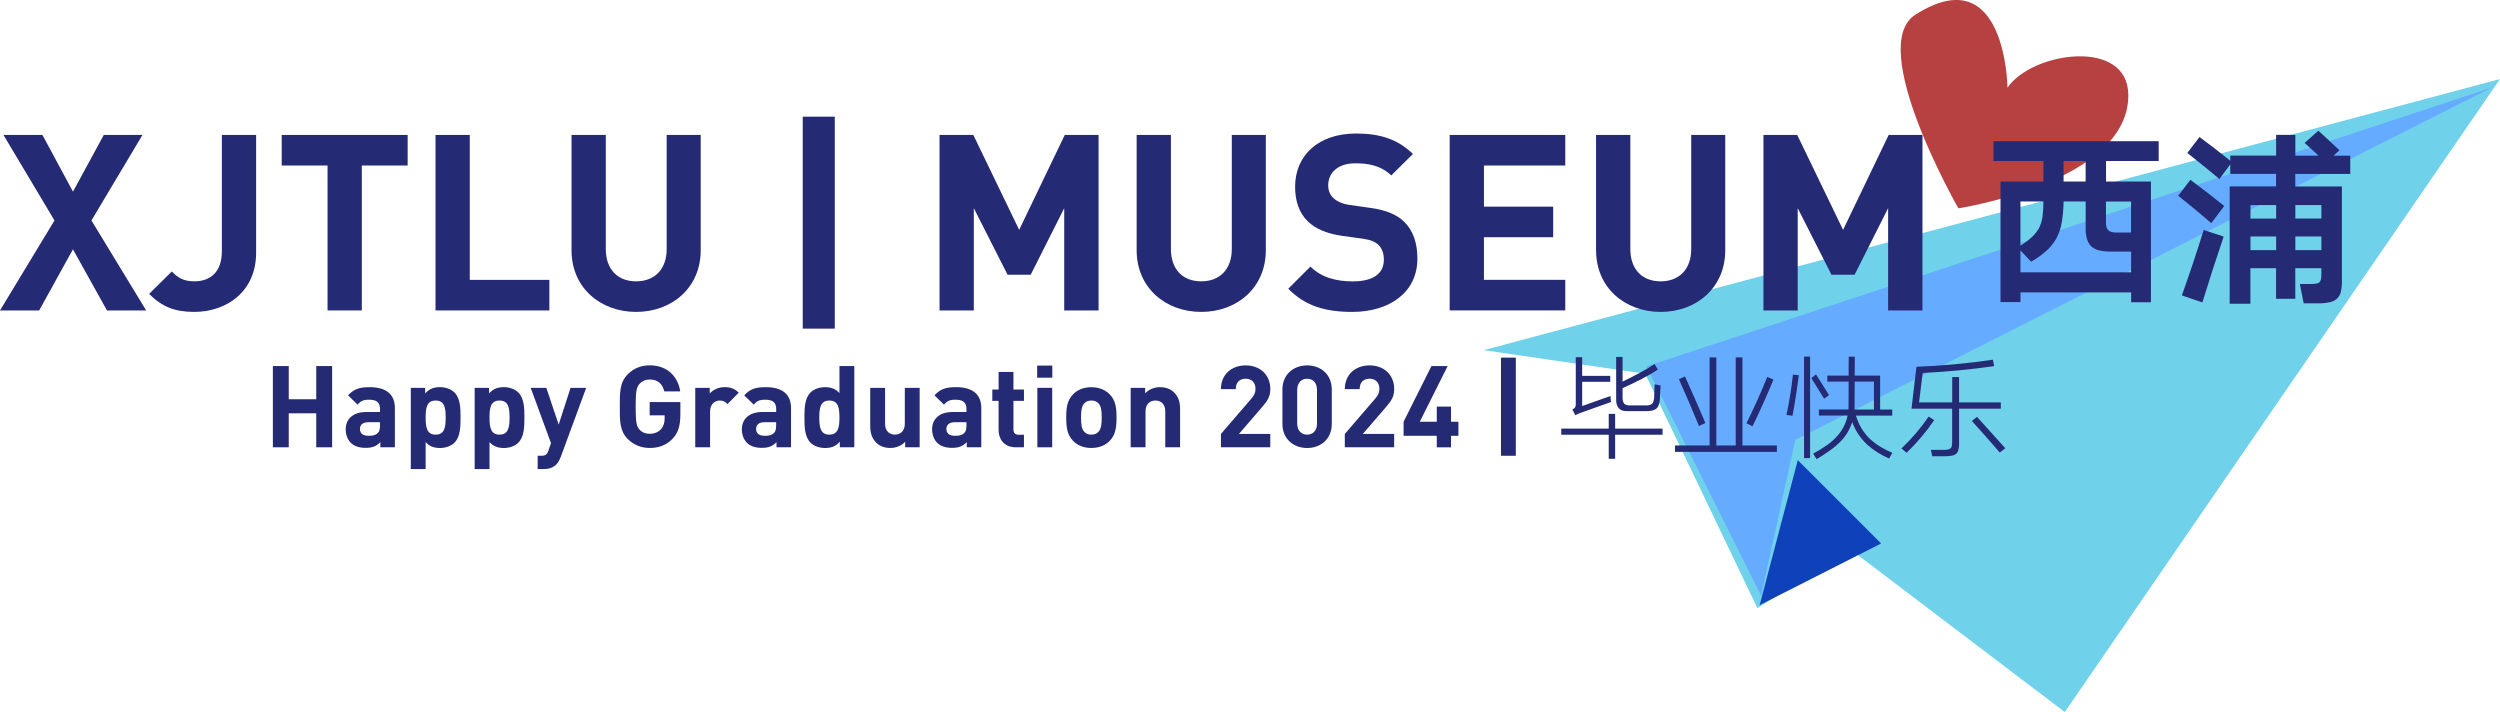 <?xml version="1.0" encoding="UTF-8"?>
<svg id="_图层_2" data-name="图层 2" xmlns="http://www.w3.org/2000/svg" viewBox="0 0 628.23 178.93">
  <defs>
    <style>
      .cls-1 {
        fill: #242a74;
      }

      .cls-1, .cls-2, .cls-3, .cls-4, .cls-5 {
        stroke-width: 0px;
      }

      .cls-2 {
        fill: #65abff;
      }

      .cls-3 {
        fill: #b74141;
      }

      .cls-4 {
        fill: #6fd1ea;
      }

      .cls-5 {
        fill: #0f41bb;
      }
    </style>
  </defs>
  <g id="_图层_1-2" data-name="图层 1">
    <g>
      <polygon class="cls-4" points="628.23 19.86 372.84 87.99 413.43 93.92 441.62 152.82 464.94 138.03 518.87 178.93 628.23 19.86"/>
      <polygon class="cls-2" points="413.74 92.07 625.99 22.07 451.15 110.52 442.54 149.67 413.74 92.07"/>
      <polygon class="cls-5" points="451.77 115.63 472.71 136.57 442.19 152.05 451.77 115.63"/>
    </g>
    <g>
      <g>
        <path class="cls-1" d="M26.88,78.01l-8.55-15.36-8.49,15.36H0l13.69-22.61L.87,33.91h9.79l7.68,14.25,7.74-14.25h9.72l-12.82,21.49,13.75,22.61h-9.85Z"/>
        <path class="cls-1" d="M48.8,78.38c-4.77,0-8.05-1.24-11.33-4.52l5.7-5.64c1.42,1.42,2.79,2.48,5.64,2.48,4.21,0,6.94-2.48,6.94-7.56v-29.23h8.61v29.61c0,9.72-7.37,14.86-15.55,14.86Z"/>
        <path class="cls-1" d="M90.92,41.59v36.42h-8.61v-36.42h-11.52v-7.68h31.65v7.68h-11.52Z"/>
        <path class="cls-1" d="M109.44,78.01v-44.1h8.61v36.42h20v7.68h-28.61Z"/>
        <path class="cls-1" d="M159.85,78.38c-9.04,0-16.23-6.13-16.23-15.48v-28.99h8.61v28.68c0,5.08,2.97,8.11,7.62,8.11s7.68-3.03,7.68-8.11v-28.68h8.55v28.99c0,9.35-7.18,15.48-16.23,15.48Z"/>
        <path class="cls-1" d="M201.72,82.59V29.32h8.05v53.26h-8.05Z"/>
        <path class="cls-1" d="M267.43,78.01v-25.7l-8.42,16.72h-5.82l-8.48-16.72v25.7h-8.61v-44.1h8.49l11.52,23.85,11.46-23.85h8.49v44.1h-8.61Z"/>
        <path class="cls-1" d="M301.86,78.38c-9.04,0-16.23-6.13-16.23-15.48v-28.99h8.61v28.68c0,5.08,2.97,8.11,7.62,8.11s7.68-3.03,7.68-8.11v-28.68h8.55v28.99c0,9.35-7.18,15.48-16.23,15.48Z"/>
        <path class="cls-1" d="M339.83,78.38c-6.69,0-11.77-1.42-16.1-5.82l5.57-5.57c2.79,2.79,6.57,3.72,10.65,3.72,5.08,0,7.8-1.92,7.8-5.45,0-1.55-.43-2.85-1.36-3.72-.87-.81-1.86-1.24-3.9-1.55l-5.33-.74c-3.78-.56-6.57-1.73-8.55-3.65-2.11-2.11-3.16-4.96-3.16-8.67,0-7.87,5.82-13.38,15.36-13.38,6.07,0,10.47,1.49,14.25,5.14l-5.45,5.39c-2.79-2.66-6.13-3.04-9.04-3.04-4.58,0-6.81,2.54-6.81,5.57,0,1.11.37,2.29,1.3,3.16.87.81,2.29,1.49,4.09,1.73l5.2.74c4.03.56,6.57,1.67,8.42,3.41,2.35,2.23,3.41,5.45,3.41,9.35,0,8.55-7.12,13.38-16.35,13.38Z"/>
        <path class="cls-1" d="M364.29,78.01v-44.1h29.05v7.68h-20.44v10.34h17.4v7.68h-17.4v10.71h20.44v7.68h-29.05Z"/>
        <path class="cls-1" d="M417.31,78.38c-9.04,0-16.23-6.13-16.23-15.48v-28.99h8.61v28.68c0,5.08,2.97,8.11,7.62,8.11s7.68-3.03,7.68-8.11v-28.68h8.55v28.99c0,9.35-7.18,15.48-16.23,15.48Z"/>
        <path class="cls-1" d="M474.47,78.01v-25.7l-8.42,16.72h-5.82l-8.48-16.72v25.7h-8.61v-44.1h8.49l11.52,23.85,11.46-23.85h8.49v44.1h-8.61Z"/>
        <path class="cls-1" d="M79.47,112.4v-8.54h-6.91v8.54h-3.99v-20.41h3.99v8.34h6.91v-8.34h3.99v20.41h-3.99Z"/>
        <path class="cls-1" d="M95.58,112.4v-1.29c-1,1-1.95,1.43-3.67,1.43s-2.92-.43-3.81-1.32c-.8-.83-1.23-2.04-1.23-3.35,0-2.38,1.63-4.33,5.1-4.33h3.53v-.75c0-1.63-.8-2.35-2.78-2.35-1.43,0-2.09.34-2.87,1.23l-2.38-2.32c1.46-1.61,2.9-2.06,5.39-2.06,4.19,0,6.37,1.78,6.37,5.28v9.83h-3.64ZM95.49,106.1h-2.95c-1.35,0-2.09.63-2.09,1.69s.69,1.72,2.15,1.72c1.03,0,1.69-.09,2.35-.72.4-.37.54-.97.54-1.89v-.8Z"/>
        <path class="cls-1" d="M114.21,111.23c-.83.83-2.18,1.35-3.64,1.35s-2.64-.4-3.61-1.49v6.79h-3.73v-20.41h3.61v1.4c1.03-1.15,2.15-1.58,3.73-1.58,1.46,0,2.81.52,3.64,1.35,1.49,1.49,1.52,4.04,1.52,6.28s-.03,4.82-1.52,6.31ZM109.48,100.65c-2.24,0-2.52,1.83-2.52,4.27s.29,4.3,2.52,4.3,2.52-1.86,2.52-4.3-.29-4.27-2.52-4.27Z"/>
        <path class="cls-1" d="M130.26,111.23c-.83.83-2.18,1.35-3.64,1.35s-2.64-.4-3.61-1.49v6.79h-3.73v-20.41h3.61v1.4c1.03-1.15,2.15-1.58,3.73-1.58,1.46,0,2.81.52,3.64,1.35,1.49,1.49,1.52,4.04,1.52,6.28s-.03,4.82-1.52,6.31ZM125.53,100.65c-2.24,0-2.52,1.83-2.52,4.27s.29,4.3,2.52,4.3,2.52-1.86,2.52-4.3-.29-4.27-2.52-4.27Z"/>
        <path class="cls-1" d="M140.9,114.81c-.32.83-.66,1.46-1.12,1.92-.86.86-1.98,1.15-3.21,1.15h-1.46v-3.35h.86c1.06,0,1.49-.26,1.86-1.35l.63-1.83-5.1-13.88h3.93l3.1,9.23,2.98-9.23h3.93l-6.39,17.35Z"/>
        <path class="cls-1" d="M169.02,110.25c-1.63,1.69-3.58,2.32-5.76,2.32s-4.07-.8-5.5-2.24c-2.06-2.06-2.01-4.62-2.01-8.14s-.06-6.08,2.01-8.14c1.43-1.43,3.21-2.24,5.5-2.24,4.73,0,7.14,3.1,7.68,6.54h-4.01c-.46-1.92-1.63-2.98-3.67-2.98-1.09,0-1.98.43-2.55,1.09-.77.86-.97,1.81-.97,5.73s.2,4.9.97,5.76c.57.66,1.46,1.06,2.55,1.06,1.2,0,2.18-.43,2.84-1.15.66-.75.92-1.66.92-2.72v-.77h-3.76v-3.33h7.71v2.98c0,2.95-.52,4.73-1.95,6.22Z"/>
        <path class="cls-1" d="M182.83,101.54c-.57-.57-1.06-.89-1.98-.89-1.15,0-2.41.86-2.41,2.75v9h-3.73v-14.94h3.64v1.43c.72-.86,2.15-1.61,3.76-1.61,1.46,0,2.49.37,3.53,1.4l-2.81,2.84Z"/>
        <path class="cls-1" d="M195.13,112.4v-1.29c-1,1-1.95,1.43-3.67,1.43s-2.92-.43-3.81-1.32c-.8-.83-1.23-2.04-1.23-3.35,0-2.38,1.63-4.33,5.1-4.33h3.53v-.75c0-1.63-.8-2.35-2.78-2.35-1.43,0-2.09.34-2.87,1.23l-2.38-2.32c1.46-1.61,2.9-2.06,5.39-2.06,4.19,0,6.37,1.78,6.37,5.28v9.83h-3.64ZM195.04,106.1h-2.95c-1.35,0-2.09.63-2.09,1.69s.69,1.72,2.15,1.72c1.03,0,1.69-.09,2.35-.72.4-.37.54-.97.54-1.89v-.8Z"/>
        <path class="cls-1" d="M211.04,112.4v-1.4c-1.03,1.15-2.12,1.58-3.7,1.58-1.46,0-2.84-.52-3.67-1.35-1.49-1.49-1.52-4.07-1.52-6.31s.03-4.79,1.52-6.28c.83-.83,2.18-1.35,3.64-1.35s2.67.4,3.64,1.49v-6.8h3.73v20.41h-3.64ZM208.4,100.65c-2.24,0-2.52,1.83-2.52,4.27s.29,4.3,2.52,4.3,2.55-1.86,2.55-4.3-.32-4.27-2.55-4.27Z"/>
        <path class="cls-1" d="M227.46,112.4v-1.38c-.97,1.03-2.35,1.55-3.73,1.55-1.49,0-2.69-.49-3.53-1.32-1.2-1.2-1.52-2.61-1.52-4.24v-9.55h3.73v9.03c0,2.04,1.29,2.72,2.47,2.72s2.49-.69,2.49-2.72v-9.03h3.73v14.94h-3.64Z"/>
        <path class="cls-1" d="M242.94,112.4v-1.29c-1,1-1.95,1.43-3.67,1.43s-2.92-.43-3.81-1.32c-.8-.83-1.23-2.04-1.23-3.35,0-2.38,1.63-4.33,5.1-4.33h3.53v-.75c0-1.63-.8-2.35-2.78-2.35-1.43,0-2.09.34-2.87,1.23l-2.38-2.32c1.46-1.61,2.9-2.06,5.39-2.06,4.19,0,6.37,1.78,6.37,5.28v9.83h-3.64ZM242.86,106.1h-2.95c-1.35,0-2.09.63-2.09,1.69s.69,1.72,2.15,1.72c1.03,0,1.69-.09,2.35-.72.4-.37.54-.97.54-1.89v-.8Z"/>
        <path class="cls-1" d="M255.27,112.4c-3.04,0-4.33-2.15-4.33-4.27v-7.4h-1.58v-2.84h1.58v-4.42h3.73v4.42h2.64v2.84h-2.64v7.17c0,.86.4,1.35,1.29,1.35h1.35v3.15h-2.04Z"/>
        <path class="cls-1" d="M260.63,94.91v-3.04h3.81v3.04h-3.81ZM260.68,112.4v-14.94h3.73v14.94h-3.73Z"/>
        <path class="cls-1" d="M278.89,110.74c-.92.98-2.44,1.83-4.65,1.83s-3.7-.86-4.62-1.83c-1.35-1.4-1.69-3.1-1.69-5.82s.34-4.39,1.69-5.79c.92-.97,2.41-1.83,4.62-1.83s3.73.86,4.65,1.83c1.35,1.4,1.69,3.1,1.69,5.79s-.34,4.42-1.69,5.82ZM275.99,101.31c-.43-.43-1-.66-1.75-.66s-1.29.23-1.72.66c-.77.77-.86,2.06-.86,3.61s.09,2.87.86,3.64c.43.43.97.66,1.72.66s1.32-.23,1.75-.66c.77-.77.86-2.09.86-3.64s-.09-2.84-.86-3.61Z"/>
        <path class="cls-1" d="M292.82,112.4v-9.03c0-2.04-1.29-2.72-2.47-2.72s-2.49.69-2.49,2.72v9.03h-3.73v-14.94h3.64v1.38c.97-1.03,2.35-1.55,3.73-1.55,1.49,0,2.69.49,3.53,1.32,1.2,1.2,1.52,2.61,1.52,4.24v9.55h-3.73Z"/>
        <path class="cls-1" d="M306.81,112.4v-3.35l7.63-8.86c.75-.89,1.06-1.52,1.06-2.47,0-1.52-.89-2.55-2.47-2.55-1.23,0-2.49.63-2.49,2.61h-3.73c0-3.73,2.72-5.96,6.22-5.96s6.19,2.27,6.19,5.94c0,1.98-.77,3.04-2.18,4.67l-5.71,6.62h7.88v3.35h-12.42Z"/>
        <path class="cls-1" d="M328.48,112.58c-3.33,0-6.22-2.18-6.22-6.08v-8.6c0-3.9,2.9-6.08,6.22-6.08s6.19,2.18,6.19,6.08v8.6c0,3.9-2.87,6.08-6.19,6.08ZM330.95,97.95c0-1.72-1-2.78-2.47-2.78s-2.5,1.06-2.5,2.78v8.52c0,1.72,1.03,2.75,2.5,2.75s2.47-1.03,2.47-2.75v-8.52Z"/>
        <path class="cls-1" d="M337.94,112.4v-3.35l7.63-8.86c.75-.89,1.06-1.52,1.06-2.47,0-1.52-.89-2.55-2.47-2.55-1.23,0-2.49.63-2.49,2.61h-3.73c0-3.73,2.72-5.96,6.22-5.96s6.19,2.27,6.19,5.94c0,1.98-.77,3.04-2.18,4.67l-5.71,6.62h7.88v3.35h-12.42Z"/>
        <path class="cls-1" d="M364.63,109.51v2.9h-3.58v-2.9h-8.34v-3.53l7-13.99h4.07l-7,13.99h4.27v-3.81h3.58v3.81h1.86v3.53h-1.86Z"/>
        <path class="cls-1" d="M377.18,114.53v-24.66h3.73v24.66h-3.73Z"/>
        <path class="cls-1" d="M405.87,104v3.7h11.92v1.55h-11.92v6.05h-1.61v-6.05h-11.92v-1.55h11.92v-3.7h1.61ZM395.78,102.4c.13-.19.2-.42.2-.69v-11.95h1.61v4.7h7.05v1.49h-7.05v6.08c2.37-.82,4.74-1.66,7.11-2.52l.12,1.52c-2.47.88-4.91,1.75-7.34,2.61-.57.19-1.12.42-1.63.69l-.72-1.43c.25-.11.47-.28.66-.49ZM407.74,89.7v6.19c1.53-.73,3.04-1.5,4.53-2.32,1.2-.63,2.37-1.33,3.5-2.09l.83,1.4c-1.28.84-2.6,1.6-3.96,2.29-1.61.84-3.24,1.63-4.9,2.38v2.26c-.02.29,0,.57.06.86.06.27.17.52.34.75.17.17.38.3.63.37.29.08.59.1.92.09h3.75c.36.02.72,0,1.06-.09.27-.08.5-.2.69-.37.13-.15.23-.32.29-.52.12-.34.18-.7.2-1.06.04-1.07.08-2.16.11-3.27l1.49.29c-.04,1.22-.1,2.43-.17,3.61-.04.52-.15,1-.34,1.46-.11.27-.28.51-.49.72-.33.25-.68.42-1.06.52-.54.11-1.06.16-1.58.14h-4.7c-.44.02-.86-.03-1.26-.14-.34-.11-.65-.31-.92-.6-.25-.31-.42-.66-.52-1.06-.1-.4-.13-.81-.11-1.23v-10.58h1.61Z"/>
        <path class="cls-1" d="M429.61,111.95v-22.13h1.69v22.13h4.87v-22.13h1.69v22.13h8.66v1.6h-25.6v-1.6h8.69ZM423.42,94.6c1.76,3.88,3.47,7.78,5.13,11.7l-1.61.75c-1.61-3.94-3.29-7.85-5.04-11.75l1.52-.69ZM444.08,94.72l1.58.66c-1.64,3.99-3.4,7.91-5.27,11.75l-1.52-.77c1.89-3.8,3.63-7.68,5.22-11.64Z"/>
        <path class="cls-1" d="M450.56,94.14l1.46.14c-.42,3.44-.95,6.84-1.58,10.21l-1.52-.23c.73-3.33,1.27-6.7,1.63-10.12ZM454.86,89.61v25.51h-1.52v-25.51h1.52ZM456.35,94.09c1.09,1.72,2.18,3.45,3.27,5.19l-1.23.92c-1.05-1.74-2.12-3.47-3.21-5.19l1.17-.92ZM464.49,102.92c0-.27,0-.54.03-.83,0-2.04,0-4.11.03-6.19h-5.36v-1.52h5.36c-.02-1.59-.01-3.17.03-4.76h1.52c0,1.61-.01,3.19-.03,4.76h6.39v8.54h3.04v1.52h-9.12c.67,2.24,1.83,4.18,3.47,5.82.9.82,1.87,1.54,2.92,2.15.88.52,1.8.97,2.75,1.38l-.8,1.43c-2.04-.88-3.89-2.04-5.53-3.5-1.68-1.59-2.93-3.47-3.76-5.65-.55,1.76-1.46,3.32-2.72,4.67-.82.86-1.71,1.63-2.67,2.32-1.15.84-2.33,1.61-3.55,2.32l-.86-1.38c1.26-.69,2.47-1.43,3.64-2.24.96-.71,1.83-1.51,2.61-2.41,1.22-1.43,2.03-3.08,2.41-4.93h-7.22v-1.52h7.42ZM466.07,95.89c-.02,2.04-.03,4.08-.03,6.11-.02.33-.03.63-.03.92h4.9v-7.02h-4.84Z"/>
        <path class="cls-1" d="M484.65,104.69l1.4.89c-2.04,2.98-4.36,5.71-6.94,8.2l-1.29-1.09c2.56-2.41,4.83-5.07,6.82-8ZM481.61,92.17c6.42-.25,12.81-.84,19.18-1.78l.34,1.61c-5.98.86-11.97,1.43-17.97,1.72l-.92,7.4h8.34v-6.36h1.72v6.36h10.49v1.58h-10.49v8.94c0,.52-.07,1.03-.2,1.55-.1.29-.24.53-.43.75-.31.29-.66.47-1.06.54-.57.11-1.15.17-1.72.17h-3.33l-.34-1.6h3.15c.38,0,.77-.03,1.17-.09.19-.06.37-.13.54-.23.19-.13.32-.31.37-.52.08-.32.11-.66.11-1v-8.51h-10.21l1.23-10.52ZM496.8,104.75c2.39,2.62,4.76,5.25,7.11,7.88l-1.38,1.09c-2.31-2.68-4.65-5.32-7.02-7.94l1.29-1.03Z"/>
      </g>
      <path class="cls-3" d="M504.47,22.03s-.38-32.83-23.15-18.34c-12.52,7.97,10.81,48.66,10.81,48.66,0,0,42.7-6.54,42.7-28.39,0-14.58-24.29-10.91-30.36-1.93Z"/>
      <g>
        <path class="cls-1" d="M513.5,45.61v-5.16h-12.56v-4.97h41.52v4.97h-13.23v5.16h11.28v30.34h-4.97v-2.48h-27.81v2.44h-5.02v-30.29h10.8ZM527.4,62.9c-.8-.22-1.48-.6-2.05-1.15-.38-.45-.67-.96-.86-1.53-.29-.99-.42-1.99-.38-3.01v-6.59h-5.54c-.03,1.82-.19,3.6-.48,5.35-.25,1.43-.73,2.8-1.43,4.11-.57.92-1.24,1.78-2.01,2.58-1.31,1.21-2.72,2.25-4.25,3.1l-2.68-2.82v5.49h27.81v-5.21h-4.97c-1.08.03-2.13-.08-3.15-.33ZM510.92,59.27c.54-.57,1.02-1.19,1.43-1.86.45-.92.75-1.88.91-2.87.16-1.31.24-2.61.24-3.92h-5.78v11.13c1.15-.7,2.21-1.53,3.2-2.48ZM518.56,45.61h5.54v-5.16h-5.54v5.16ZM529.36,57.08c.06.29.19.53.38.72.25.26.57.43.96.53.51.1,1.05.13,1.62.1h3.2v-7.79h-6.31v4.97c-.03.51.02,1,.14,1.48Z"/>
        <path class="cls-1" d="M550.43,45.18c2.87,2.13,5.7,4.33,8.5,6.59l-3.25,4.3c-2.74-2.36-5.51-4.65-8.31-6.88l3.06-4.01ZM553.44,76l-5.16-1.77c1.94-5.41,3.77-10.89,5.49-16.44l5.02,1.67c-1.88,5.51-3.66,11.02-5.35,16.53ZM576.8,33.9v5.21h5.83c-1.15-1.08-2.31-2.15-3.49-3.2l3.44-3.06c1.78,1.59,3.55,3.23,5.3,4.92l-1.48,1.34h4.2v4.59h-13.81v3.15h11.71v24.13c0,.86-.11,1.74-.33,2.63-.22.64-.59,1.18-1.1,1.62-.45.32-.92.54-1.43.67-.96.22-1.91.33-2.87.33h-3.87l-.96-4.87h2.68c.48.03.97,0,1.48-.1.25-.03.48-.11.67-.24.22-.19.37-.43.43-.72.1-.41.14-.83.14-1.24v-1.67h-6.55v7.69h-4.83v-7.69h-6.45v8.93h-5.21v-29.48h11.66v-3.15h-11.51v-2.39l-2.72,3.68c-2.67-2.23-5.37-4.41-8.07-6.55l3.06-4.01c2.61,1.94,5.19,3.93,7.74,5.97v-1.29h11.51v-5.21h4.83ZM565.53,54.93h6.45v-3.39h-6.45v3.39ZM565.53,62.86h6.45v-3.44h-6.45v3.44ZM576.8,51.53v3.39h6.55v-3.39h-6.55ZM576.8,62.86h6.55v-3.44h-6.55v3.44Z"/>
      </g>
    </g>
  </g>
</svg>